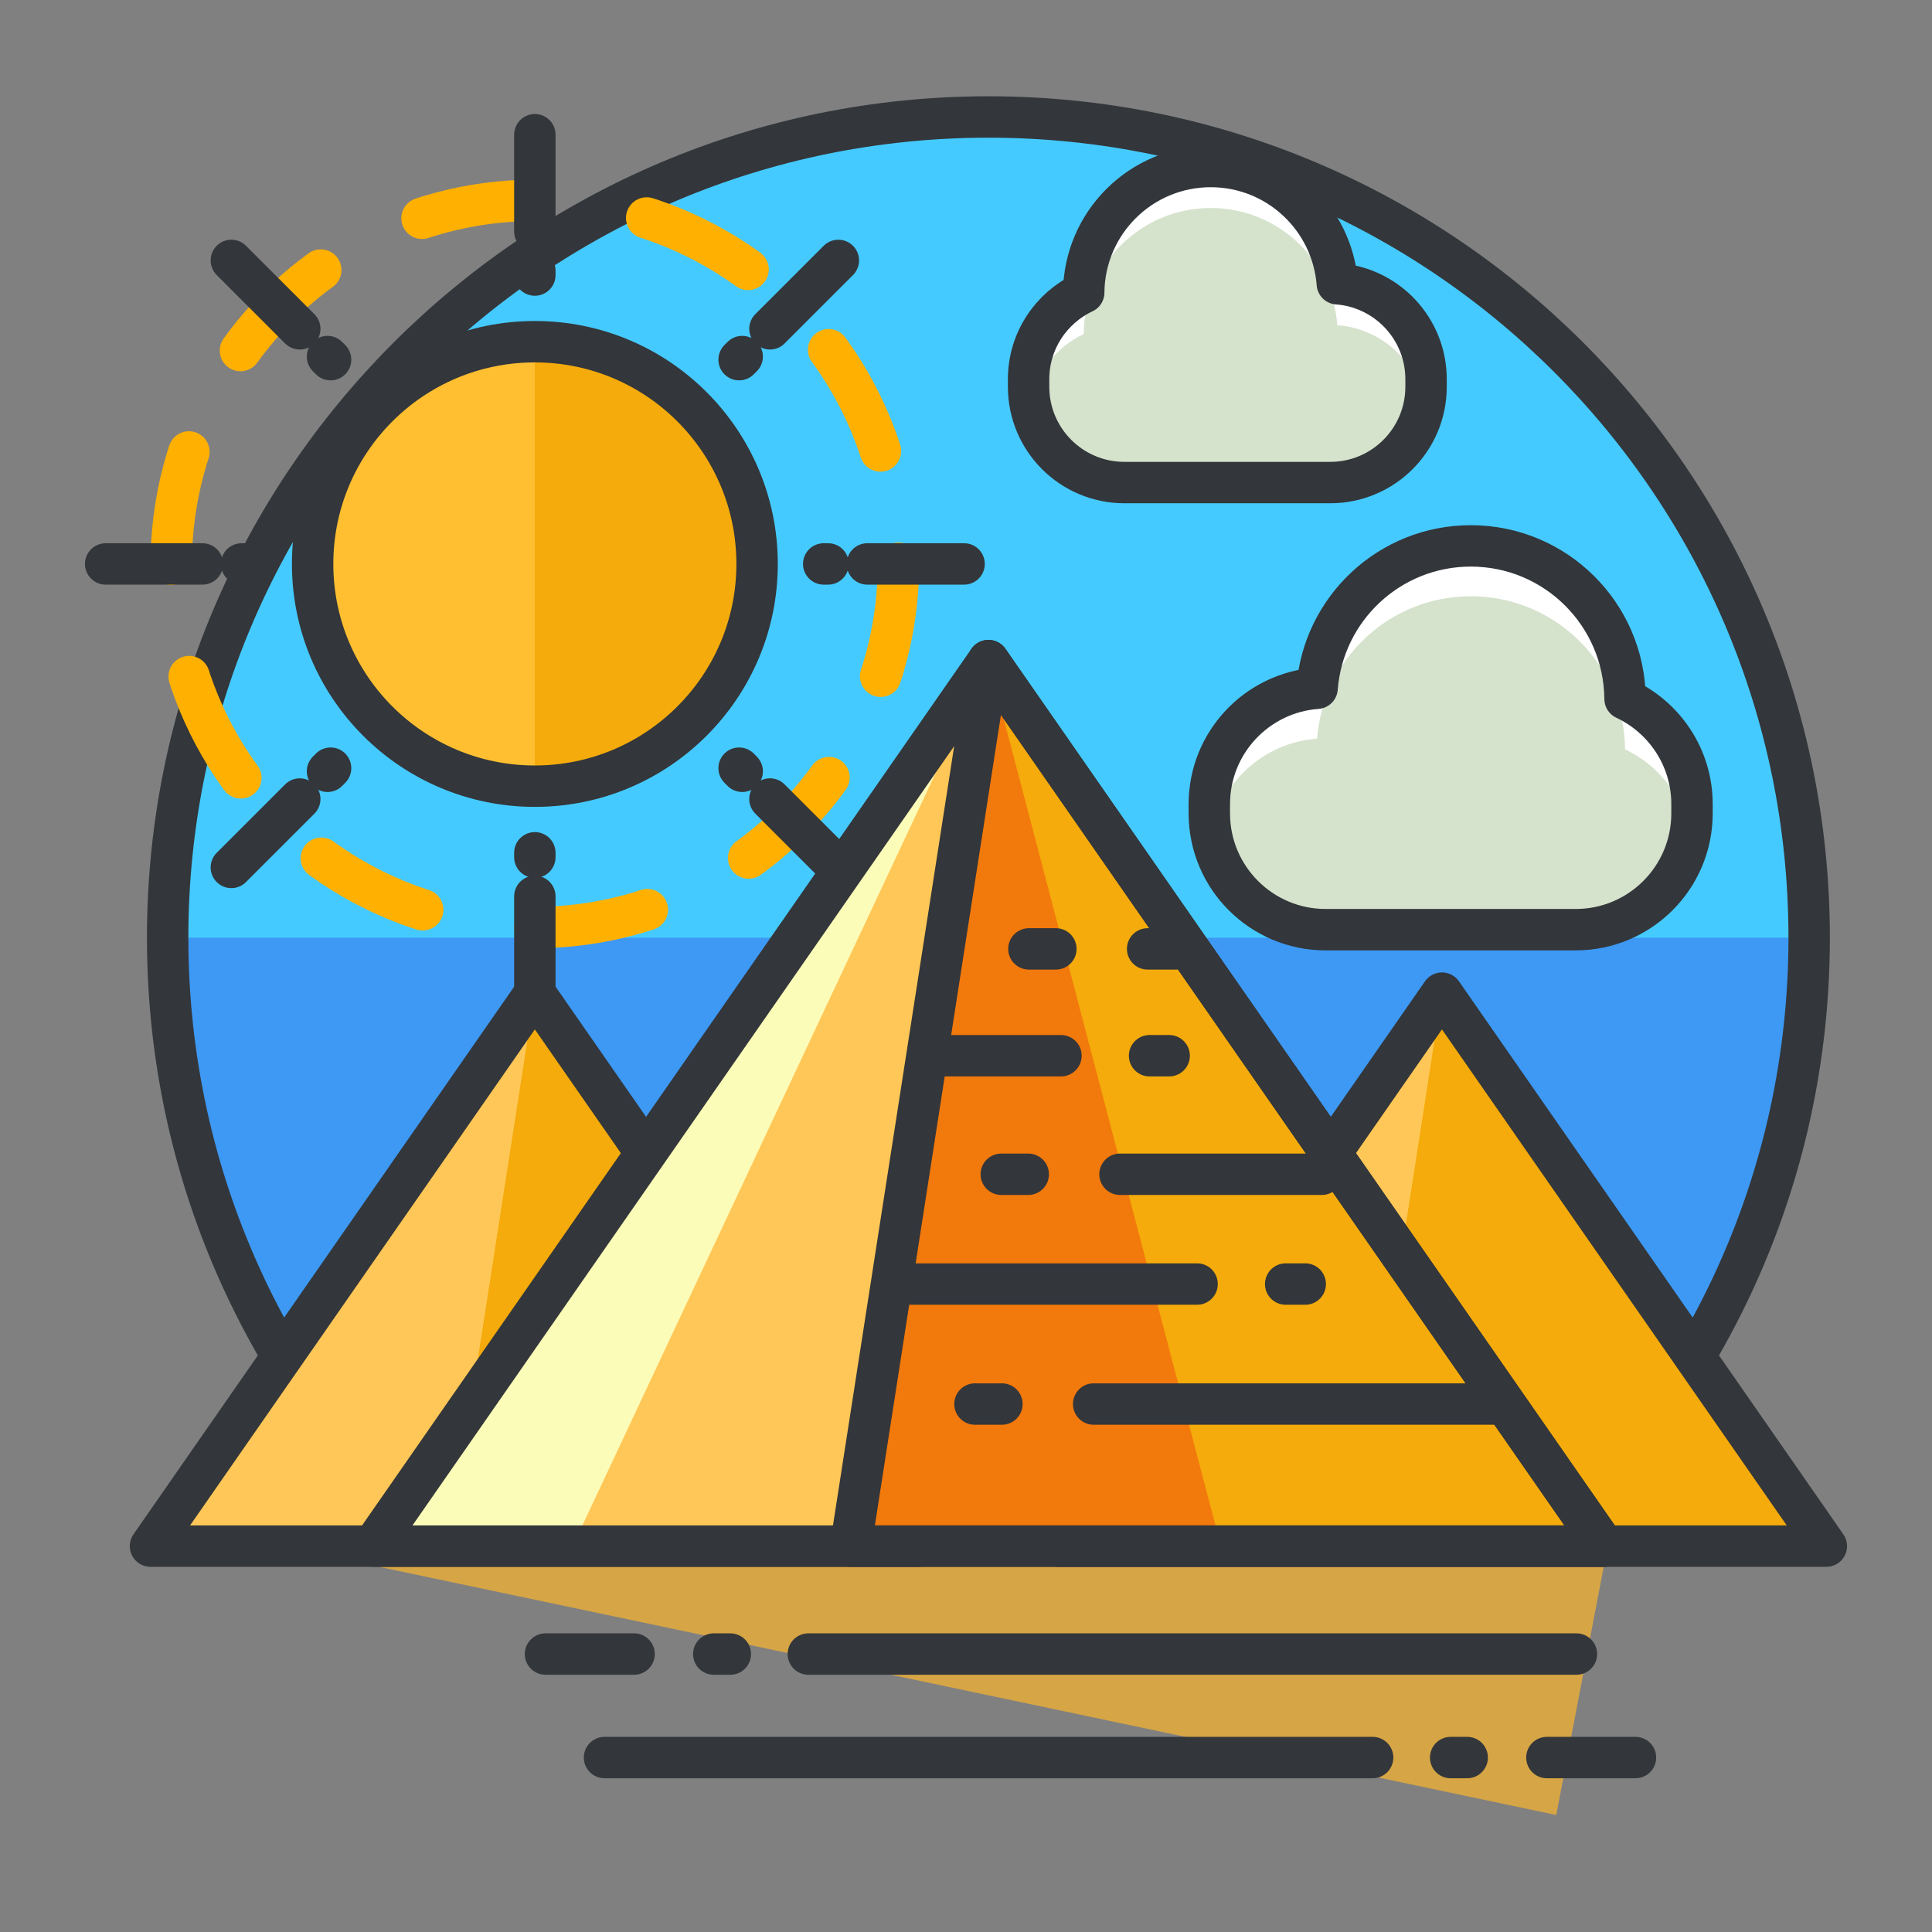 <?xml version="1.0" encoding="utf-8"?>
<!-- Generator: Adobe Illustrator 16.0.0, SVG Export Plug-In . SVG Version: 6.00 Build 0)  -->
<!DOCTYPE svg PUBLIC "-//W3C//DTD SVG 1.1//EN" "http://www.w3.org/Graphics/SVG/1.1/DTD/svg11.dtd">
<svg version="1.1" id="Layer_1" xmlns="http://www.w3.org/2000/svg" xmlns:xlink="http://www.w3.org/1999/xlink" x="0px" y="0px"
	 width="140px" height="140px" viewBox="0 0 140 140" style="enable-background:new 0 0 140 140;" xml:space="preserve">
<rect x="0" y="0" width="140" height="140" fill="#808080" stroke="none"/>
<style type="text/css">
<![CDATA[
	.st0{fill:#7A62F4;}
	.st1{fill:#7A8A91;}
	.st2{fill:#AA3154;}
	.st3{fill:#474B4F;}
	.st4{fill:#474C51;}
	.st5{fill:#477184;}
	.st6{fill:#AA8D5E;}
	.st7{fill:#AAF789;}
	.st8{fill:#7BE6FF;}
	.st9{fill:#7C66D8;}
	.st10{fill:#7CC0D8;}
	.st11{fill:#495359;}
	.st12{fill:#49DB7A;}
	.st13{fill:#49E500;}
	.st14{fill:#7DA8AA;}
	
		.st15{fill:none;stroke:#7C9199;stroke-width:3;stroke-linecap:round;stroke-linejoin:round;stroke-miterlimit:10;stroke-dasharray:5;}
	.st16{fill:#AD9F7F;}
	.st17{fill:none;stroke:#D3ECEF;stroke-linecap:round;stroke-linejoin:round;stroke-miterlimit:10;}
	.st18{fill:none;stroke:#C42323;stroke-width:3;stroke-linecap:round;stroke-linejoin:round;stroke-miterlimit:10;}
	.st19{fill:#AE52FF;}
	.st20{fill:#10DEF9;}
	.st21{fill:none;stroke:#267DC4;stroke-width:3;stroke-linecap:round;stroke-linejoin:round;stroke-miterlimit:10;}
	.st22{fill:#1162BA;}
	.st23{fill:#E02F2F;}
	.st24{fill:#E05368;}
	.st25{fill:#AFBFCE;}
	.st26{fill:#AFC8DD;}
	.st27{fill:#E0CC77;}
	.st28{fill:#1247B2;}
	.st29{fill:#E0DECE;}
	.st30{fill:#E0FF9C;}
	.st31{fill:none;stroke:#E21A32;stroke-linecap:round;stroke-linejoin:round;stroke-miterlimit:10;}
	.st32{fill:#13D626;}
	.st33{fill:#E2823B;}
	.st34{fill:#1462EF;}
	.st35{fill:#14B0ED;}
	.st36{fill:#1576EA;}
	.st37{fill:#15BDFF;}
	.st38{fill:#1613A5;}
	.st39{fill:#4A5056;}
	.st40{fill:#E55166;}
	.st41{fill:#E55A6B;}
	.st42{fill:#E56171;}
	.st43{fill:none;stroke:#79CC7E;stroke-width:2;stroke-linecap:round;stroke-linejoin:round;stroke-miterlimit:10;}
	.st44{fill:#4B6466;}
	.st45{opacity:0.4;fill:#79CC7E;}
	.st46{fill:#E6F1F4;}
	.st47{fill:#E6F2FC;}
	.st48{fill:#4C6362;}
	.st49{fill:#18AA67;}
	.st50{fill:#4D4D91;}
	.st51{fill:#4D575B;}
	.st52{fill:#E88E0C;}
	.st53{fill:#4DADCE;}
	.st54{fill:#E8E8E8;}
	.st55{opacity:0.3;fill:#9AA5A4;}
	.st56{fill:#80C3FF;}
	.st57{fill:#B066FF;}
	.st58{fill:#818F91;}
	.st59{fill:#B0D1D6;}
	.st60{fill:#B1DBDD;}
	.st61{fill:#B2104E;}
	.st62{fill:none;stroke:#FCFAE8;stroke-width:3;stroke-linecap:round;stroke-linejoin:round;stroke-miterlimit:10;}
	.st63{fill:#B2D1C7;}
	.st64{fill:#83ED3E;}
	.st65{fill:#83ED88;}
	.st66{fill:#8461BC;}
	.st67{fill:#84692C;}
	.st68{fill:#B3C9E2;}
	.st69{fill:none;stroke:#ED8700;stroke-width:3;stroke-linecap:round;stroke-linejoin:round;}
	.st70{fill:none;stroke:#64E2DC;stroke-width:3;stroke-linecap:round;stroke-linejoin:round;stroke-miterlimit:10;}
	.st71{fill:none;stroke:#33363A;stroke-width:3;stroke-linecap:round;stroke-linejoin:round;stroke-miterlimit:10;}
	.st72{fill:none;stroke:#33363A;stroke-width:4;stroke-linecap:round;stroke-linejoin:round;stroke-miterlimit:10;}
	.st73{fill:#85A7A8;}
	.st74{fill:#85C606;}
	.st75{fill:none;stroke:#33363A;stroke-width:5;stroke-linecap:round;stroke-linejoin:round;stroke-miterlimit:10;}
	.st76{fill:#86B2A2;}
	.st77{fill:#EA3D6A;}
	.st78{fill:#875835;}
	.st79{fill:#EA9706;}
	.st80{fill:#1C19AF;}
	.st81{fill:#EAAA0A;}
	.st82{fill:#EABC73;}
	.st83{fill:#EADFB2;}
	.st84{fill:#EAE4BE;}
	.st85{fill:#EAF2F9;}
	.st86{fill:#B7883D;}
	.st87{fill:#1CE5C3;}
	.st88{fill:#1CE8E3;}
	.st89{fill:#B7F467;}
	.st90{fill:none;stroke:#36B0CC;stroke-width:3;stroke-linecap:round;stroke-linejoin:round;stroke-miterlimit:10;}
	.st91{fill:#EBEDD3;}
	.st92{fill:none;stroke:#FFB000;stroke-width:3;stroke-linecap:round;stroke-linejoin:round;stroke-dasharray:8.275,8.275;}
	.st93{fill:#1DA834;}
	.st94{fill:#1DC8CC;}
	.st95{fill:#8957CE;}
	.st96{fill:#B8D3D1;}
	.st97{fill:#89A3A3;}
	.st98{fill:#1E91F9;}
	.st99{fill:#B969FF;}
	.st100{fill:#1EA6E2;}
	.st101{fill:#FFFFFF;stroke:#FFFFFF;stroke-width:2;stroke-linecap:round;stroke-linejoin:round;stroke-miterlimit:10;}
	.st102{fill:#ED4706;}
	.st103{fill:#EDA411;}
	.st104{fill:#EDDE88;}
	.st105{fill:#EDF4F4;}
	.st106{fill:#5050E2;}
	.st107{fill:#1FADE5;}
	.st108{enable-background:new    ;}
	.st109{fill:#EF4D4D;}
	.st110{fill:#EF6F7B;}
	.st111{fill:#EF9681;}
	.st112{fill:#EFA37D;}
	.st113{fill:#EFB289;}
	.st114{fill:#EFBD59;}
	.st115{fill:#EFCA0F;}
	.st116{fill:#EFEFDF;}
	.st117{fill:#526163;}
	.st118{fill:#529E54;}
	.st119{fill:#52C408;}
	.st120{fill:#5351B7;}
	.st121{fill:none;stroke:#EBEDD3;stroke-linecap:round;stroke-linejoin:round;stroke-miterlimit:10;}
	.st122{fill:#555D60;}
	.st123{fill:#55DBFF;}
	.st124{fill:none;stroke:#FFEF5A;stroke-width:2;stroke-linecap:round;stroke-linejoin:round;stroke-miterlimit:10;}
	.st125{fill:none;stroke:#FFEF5A;stroke-width:4;stroke-linecap:round;stroke-linejoin:round;stroke-miterlimit:10;}
	.st126{fill:none;stroke:#536B7C;stroke-width:3;stroke-linecap:round;stroke-linejoin:round;stroke-miterlimit:10;}
	.st127{fill:#8A9199;}
	.st128{fill:#8A998A;}
	.st129{fill:#8CE5E2;}
	.st130{fill:#BC3150;}
	.st131{fill:#595F66;}
	.st132{fill:#BC8B4B;}
	.st133{fill:#8DABC9;}
	.st134{fill:#8E7EED;}
	.st135{fill:#8EC1C1;}
	.st136{fill:#20BCF2;}
	.st137{fill:#8F56D8;}
	.st138{fill:#BEDD05;}
	.st139{fill:none;stroke:#EAD7FF;stroke-width:3;stroke-linecap:round;stroke-linejoin:round;stroke-miterlimit:10;}
	.st140{fill:#2178F7;}
	.st141{fill:#219B1E;}
	.st142{fill:#BF76FF;}
	.st143{fill:none;stroke:#88CCFF;stroke-width:3;stroke-linecap:round;stroke-linejoin:round;stroke-miterlimit:10;}
	.st144{fill:#22A1EF;}
	.st145{fill:#237AF9;}
	.st146{fill:#F2790C;}
	.st147{fill:#246DED;}
	.st148{fill:#F3FAFF;}
	.st149{fill:#25C10A;}
	.st150{fill:#F42535;}
	.st151{fill:#F4921E;}
	.st152{fill:#F4AB0B;}
	.st153{fill:#F4F3E9;}
	.st154{fill:#5A5F63;}
	.st155{fill:#26A3F7;}
	.st156{fill:#F5FEFF;}
	.st157{fill:#277AF4;}
	.st158{fill:#2792F4;}
	.st159{fill:#279377;}
	.st160{fill:#27C927;}
	.st161{fill:#5C2DE0;}
	.st162{fill:#F7441C;}
	.st163{fill:#F7910B;}
	.st164{fill:#F79E00;}
	.st165{fill:none;stroke:#FFB000;stroke-width:3;stroke-linecap:round;stroke-linejoin:round;}
	.st166{fill:#5D3EDD;}
	.st167{fill:#29CDFF;}
	.st168{fill:#5E6870;}
	.st169{fill:#F9A858;}
	.st170{fill:#F9C19B;}
	.st171{fill:#F9E446;}
	.st172{fill:#5F666B;}
	.st173{fill:#5FCE96;}
	.st174{fill:#90B2B1;}
	.st175{fill:#91EA57;}
	.st176{fill:#C11E5C;}
	.st177{fill:#C14830;}
	.st178{fill:#C17E25;}
	.st179{fill:#C1B995;}
	.st180{fill:#C1BFA7;}
	.st181{fill:none;stroke:#F9EF95;stroke-width:3;stroke-linecap:round;stroke-linejoin:round;stroke-miterlimit:10;}
	.st182{fill:#92E0FF;}
	.st183{fill:#92FC6B;}
	.st184{fill:#C28AE2;}
	.st185{fill:#939DA3;}
	.st186{fill:#C3D8D6;}
	.st187{fill:#C3DFE0;}
	.st188{fill:#C42323;}
	.st189{fill:#C4415B;}
	.st190{fill:#C480FF;}
	.st191{fill:#95AF68;}
	.st192{fill:#2A8BF4;}
	.st193{fill:#2AAD2A;}
	.st194{fill:#C5E3EA;}
	.st195{fill:#C63C4D;}
	.st196{fill:#C67A6D;}
	.st197{fill:#C6BA9B;}
	.st198{fill:#FC4259;}
	.st199{fill:#FC90A2;}
	.st200{fill:#C8DBDB;}
	.st201{fill:#FCC322;}
	.st202{fill:#FCDECA;}
	.st203{fill:#FCF8E6;}
	.st204{fill:#2E6ECC;}
	.st205{fill:#FCFCB9;}
	.st206{fill:none;stroke:#FFB000;stroke-width:3;stroke-linecap:round;stroke-linejoin:round;stroke-dasharray:8.028,8.028;}
	.st207{fill:#C9E1F2;}
	.st208{fill:#FDFFFF;}
	.st209{fill:#FF315D;}
	.st210{fill:#FF3636;}
	.st211{fill:#FF4800;}
	.st212{fill:#FF502E;}
	.st213{fill:#FF5B00;}
	.st214{fill:#FF647E;}
	.st215{fill:#FF6B06;}
	.st216{fill:#FF7639;}
	.st217{fill:#FF7892;}
	.st218{fill:#FF7900;}
	.st219{fill:#FF8103;}
	.st220{fill:#FF8500;}
	.st221{fill:#FF9100;}
	.st222{fill:#FF9700;}
	.st223{fill:#FF9E12;}
	.st224{fill:#61BBFF;}
	.st225{fill:#FFA300;}
	.st226{fill:#FFAA00;}
	.st227{fill:#FFABBF;}
	.st228{fill:#FFB000;}
	.st229{fill:#FFB206;}
	.st230{fill:#FFBC00;}
	.st231{fill:#FFBF31;}
	.st232{fill:#FFC1AE;}
	.st233{fill:#FFC200;}
	.st234{fill:#FFC757;}
	.st235{fill:#FFC817;}
	.st236{fill:#FFCE00;}
	.st237{fill:#FFD243;}
	.st238{fill:#FFD400;}
	.st239{fill:#FFD833;}
	.st240{fill:#FFD9C0;}
	.st241{fill:#FFDC10;}
	.st242{fill:#FFDE52;}
	.st243{fill:#FFE108;}
	.st244{fill:#FFE10B;}
	.st245{fill:#FFE31A;}
	.st246{fill:#FFE448;}
	.st247{fill:#FFE8C2;}
	.st248{fill:#FFE98F;}
	.st249{fill:#FFEB5A;}
	.st250{fill:#FFEDA1;}
	.st251{fill:#FFF19C;}
	.st252{fill:#FFF6E1;}
	.st253{fill:#FFF87B;}
	.st254{fill:#FFF8C7;}
	.st255{fill:#FFFCEE;}
	.st256{fill:#FFFFFF;}
	.st257{fill:#62CEDD;}
	.st258{fill:#636E72;}
	.st259{fill:none;stroke:#DDAC24;stroke-width:2;stroke-linecap:round;stroke-linejoin:round;stroke-miterlimit:10;}
	.st260{fill:#64BDFF;}
	.st261{fill:#64E2DC;}
	.st262{fill:none;stroke:#33363A;stroke-linecap:round;stroke-linejoin:round;stroke-miterlimit:10;}
	.st263{fill:#66797F;}
	.st264{fill:none;stroke:#EBC0F9;stroke-width:3;stroke-linecap:round;stroke-linejoin:round;stroke-miterlimit:10;}
	.st265{fill:#9AC1C1;}
	.st266{fill:#676E72;}
	.st267{fill:#677F7F;}
	.st268{fill:#678B99;}
	.st269{fill:#9B0751;}
	.st270{fill:#9B6743;}
	.st271{fill:#9B7335;}
	.st272{fill:none;stroke:#E0FF9C;stroke-width:3;stroke-linecap:round;stroke-linejoin:round;stroke-miterlimit:10;}
	.st273{fill:#CAD7E5;}
	.st274{fill:#CAE5E3;}
	.st275{fill:none;stroke:#FFD815;stroke-width:3;stroke-linecap:round;stroke-linejoin:round;stroke-miterlimit:10;}
	.st276{fill:none;stroke:#64C0F9;stroke-width:3;stroke-linecap:round;stroke-linejoin:round;stroke-miterlimit:10;}
	.st277{fill:#68B6DD;}
	.st278{fill:#CC445B;}
	.st279{fill:none;stroke:#66A8F7;stroke-width:3;stroke-linecap:round;stroke-linejoin:round;stroke-miterlimit:10;}
	.st280{fill:#9D67C1;}
	.st281{fill:#CCFFFF;}
	.st282{fill:#9DC0C4;}
	.st283{fill:#9E2323;}
	.st284{fill:#9E45DD;}
	.st285{fill:#CDDEE0;}
	.st286{fill:#309FD6;}
	.st287{fill:none;stroke:#ED8700;stroke-width:3;stroke-linecap:round;stroke-linejoin:round;stroke-dasharray:7.704,7.704;}
	.st288{fill:#CE4313;}
	.st289{fill:#CEA255;}
	.st290{fill:#9FC1B5;}
	.st291{fill:#3131DD;}
	.st292{fill:#33363A;}
	.st293{fill:#334746;}
	.st294{fill:#3380CC;}
	.st295{fill:#34C166;}
	.st296{fill:#363B3F;}
	.st297{fill:#6A797C;}
	.st298{fill:#33363A;stroke:#33363A;stroke-width:3;stroke-linecap:round;stroke-linejoin:round;stroke-miterlimit:10;}
	.st299{fill:#6C85FF;}
	.st300{opacity:0.2;fill:#3C8DA0;}
	.st301{fill:none;stroke:#5F6266;stroke-width:3;stroke-linecap:round;stroke-linejoin:round;stroke-miterlimit:10;}
	.st302{fill:#00ADDB;}
	.st303{fill:#6F898C;}
	.st304{fill:#6FAF00;}
	.st305{fill:#D0D8CA;}
	.st306{fill:#D0E0EA;}
	.st307{fill:#D0E2F4;}
	.st308{fill:none;stroke:#FFB000;stroke-width:3;stroke-linecap:round;stroke-linejoin:round;stroke-dasharray:7.848,7.848;}
	.st309{fill:none;stroke:#33363A;stroke-width:10;stroke-linecap:round;stroke-linejoin:round;stroke-miterlimit:10;}
	.st310{fill:#04968E;}
	.st311{fill:#D30B49;}
	.st312{fill:#D31818;}
	.st313{fill:#D34624;}
	.st314{fill:#D39F1E;}
	.st315{fill:#D3D1C1;}
	.st316{fill:#D3DADD;}
	.st317{fill:#D3E5EA;}
	.st318{fill:#055E6D;}
	.st319{fill:#059CE8;}
	.st320{fill:#064E7F;}
	.st321{fill:#066782;}
	.st322{fill:#07563C;}
	.st323{fill:#D5E2CC;}
	.st324{fill:#3B4244;}
	.st325{fill:#D60024;}
	.st326{fill:#D6702B;}
	.st327{fill:#D68967;}
	.st328{fill:#D6A545;}
	.st329{fill:#D6CB9D;}
	.st330{fill:#3C4044;}
	.st331{fill:#08BC26;}
	.st332{fill:#097F2A;}
	.st333{fill:none;stroke:#FFAB94;stroke-width:4;stroke-linecap:round;stroke-linejoin:round;stroke-miterlimit:10;}
	.st334{fill:#3D5957;}
	.st335{fill:#3D99F4;}
	.st336{fill:#D8235F;}
	.st337{fill:#D83055;}
	.st338{fill:#D83563;}
	.st339{fill:#D83705;}
	.st340{fill:#D8533D;}
	.st341{fill:#D8D7C0;}
	.st342{fill:#3E9FF7;}
	.st343{fill:#D9F0F4;}
	.st344{fill:#705622;}
	.st345{fill:#70D63A;}
	.st346{fill:#A03F25;}
	.st347{fill:#A07F3C;}
	.st348{opacity:0.6;fill:#2670BF;}
	.st349{fill:#A0BAB9;}
	.st350{fill:#A197FC;}
	.st351{fill:#727B84;}
	.st352{fill:#A1C6C6;}
	.st353{fill:#A23FE8;}
	.st354{fill:#737F73;}
	.st355{fill:#73F4B3;}
	.st356{fill:#A31153;}
	.st357{fill:#748C4F;}
	.st358{fill:#749997;}
	.st359{fill:#0A7BE2;}
	.st360{fill:#0A8989;}
	.st361{fill:#0A912A;}
	.st362{fill:#0A9B3D;}
	.st363{fill:#0A9DBF;}
	.st364{fill:#A53CEF;}
	.st365{fill:#0ABAEA;}
	.st366{fill:#A5BFBF;}
	.st367{fill:#7799AA;}
	.st368{fill:#77D852;}
	.st369{fill:#0C4ABA;}
	.st370{fill:#DAE5E5;}
	.st371{fill:#0CA813;}
	.st372{fill:#788E8D;}
	.st373{fill:#78CFFF;}
	.st374{fill:#A8273D;}
	.st375{fill:#79CC7E;}
	.st376{fill:#0E48DB;}
	.st377{fill:#DCE7EF;}
	.st378{fill:#0E7F24;}
	.st379{fill:#DDAC24;}
	.st380{fill:#DDC872;}
	.st381{fill:#DDE6E8;}
	.st382{fill:#404449;}
	.st383{fill:#0FA88E;}
	.st384{fill:#DEF21D;}
	.st385{fill:#4120CE;}
	.st386{fill:none;stroke:#CCB13E;stroke-width:3;stroke-linecap:round;stroke-linejoin:round;stroke-miterlimit:10;}
	.st387{fill:#41F7D4;}
	.st388{fill:#DFEDEF;}
	.st389{fill:#DFF4E9;}
	.st390{fill:#DFF7F6;}
	.st391{fill:#42E6EA;}
	.st392{fill:#43474C;}
	.st393{fill:#43B1E8;}
	.st394{fill:#44CC7B;}
	.st395{fill:#45484C;}
	.st396{fill:#454A4F;}
	.st397{fill:#45BA0F;}
	.st398{fill:#45CAFF;}
]]>
</style>
<g>
	<g>
		<path class="st398" d="M31.777,112.098h79.695c12.051-10.885,19.627-26.631,19.627-44.146c0-32.848-26.629-59.475-59.475-59.475
			c-32.848,0-59.475,26.627-59.475,59.475C12.15,85.467,19.726,101.213,31.777,112.098z"/>
		<path class="st335" d="M12.15,67.951c0,17.516,7.576,33.262,19.627,44.146h79.695c12.051-10.885,19.627-26.631,19.627-44.146"/>
		<path class="st71" d="M31.777,112.098h79.695c12.051-10.885,19.627-26.631,19.627-44.146c0-32.848-26.629-59.475-59.475-59.475
			c-32.848,0-59.475,26.627-59.475,59.475C12.15,85.467,19.726,101.213,31.777,112.098z"/>
	</g>
	<g>
		<g>
			<g>
				<circle class="st231" cx="38.758" cy="40.865" r="16.104"/>
				<path class="st152" d="M38.757,24.76c8.894,0,16.104,7.211,16.104,16.105c0,8.893-7.211,16.102-16.104,16.102"/>
				<circle class="st71" cx="38.758" cy="40.865" r="16.104"/>
				<g>
					<g>
						<circle class="st92" cx="38.757" cy="40.865" r="26.349"/>
					</g>
				</g>
				<g>
					<g>
						<line class="st71" x1="38.757" y1="9.762" x2="38.757" y2="16.773"/>
						<line class="st71" x1="38.757" y1="19.613" x2="38.757" y2="19.932"/>
						<path class="st71" d="M38.757,24.697"/>
					</g>
					<g>
						<line class="st71" x1="38.757" y1="71.967" x2="38.757" y2="64.955"/>
						<line class="st71" x1="38.757" y1="62.115" x2="38.757" y2="61.797"/>
					</g>
				</g>
				<g>
					<g>
						<line class="st71" x1="60.75" y1="18.871" x2="55.793" y2="23.828"/>
						<line class="st71" x1="53.783" y1="25.838" x2="53.559" y2="26.062"/>
					</g>
					<g>
						<line class="st71" x1="16.765" y1="62.857" x2="21.722" y2="57.9"/>
						<line class="st71" x1="23.732" y1="55.891" x2="23.956" y2="55.664"/>
					</g>
				</g>
				<g>
					<g>
						<line class="st71" x1="69.861" y1="40.865" x2="62.849" y2="40.865"/>
						<line class="st71" x1="60.008" y1="40.865" x2="59.689" y2="40.865"/>
					</g>
					<g>
						<line class="st71" x1="7.657" y1="40.865" x2="14.667" y2="40.865"/>
						<line class="st71" x1="17.507" y1="40.865" x2="17.828" y2="40.865"/>
					</g>
				</g>
				<g>
					<g>
						<line class="st71" x1="60.75" y1="62.857" x2="55.793" y2="57.9"/>
						<line class="st71" x1="53.783" y1="55.891" x2="53.559" y2="55.664"/>
					</g>
					<g>
						<line class="st71" x1="16.765" y1="18.871" x2="21.722" y2="23.828"/>
						<line class="st71" x1="23.732" y1="25.838" x2="23.956" y2="26.062"/>
					</g>
				</g>
			</g>
			<polygon class="st328" points="112.773,131.523 116.228,113.447 27.021,113.447 			"/>
			<g>
				<g>
					<polygon class="st234" points="38.758,71.967 10.905,112.037 66.612,112.037 					"/>
					<polygon class="st152" points="38.758,71.967 32.527,112.037 66.612,112.037 					"/>
					<polygon class="st152" points="38.758,71.967 32.527,112.037 66.612,112.037 					"/>
					<polygon class="st71" points="38.758,71.967 10.905,112.037 66.612,112.037 					"/>
				</g>
				<g>
					<polygon class="st234" points="104.49,71.967 76.636,112.037 132.343,112.037 					"/>
					<polygon class="st152" points="104.49,71.967 98.259,112.037 132.343,112.037 					"/>
					<polygon class="st152" points="104.49,71.967 98.259,112.037 132.343,112.037 					"/>
					<polygon class="st71" points="104.49,71.967 76.636,112.037 132.343,112.037 					"/>
				</g>
			</g>
			<g>
				<polygon class="st205" points="71.625,47.869 27.021,112.037 116.228,112.037 				"/>
				<polygon class="st234" points="71.625,47.869 41.497,112.037 116.228,112.037 				"/>
				<polygon class="st152" points="71.625,47.869 61.646,112.037 116.228,112.037 				"/>
				<polygon class="st146" points="71.625,47.869 61.646,112.037 88.471,112.037 				"/>
				<polygon class="st71" points="71.625,47.869 61.646,112.037 116.228,112.037 				"/>
				<polygon class="st71" points="71.625,47.869 27.021,112.037 116.228,112.037 				"/>
				<g>
					<line class="st71" x1="79.251" y1="101.742" x2="108.496" y2="101.742"/>
					<line class="st71" x1="70.649" y1="101.742" x2="72.602" y2="101.742"/>
				</g>
				<g>
					<line class="st71" x1="81.16" y1="85.092" x2="95.781" y2="85.092"/>
					<line class="st71" x1="72.557" y1="85.092" x2="74.51" y2="85.092"/>
				</g>
				<g>
					<line class="st71" x1="83.162" y1="68.76" x2="85.258" y2="68.76"/>
					<line class="st71" x1="74.559" y1="68.76" x2="76.512" y2="68.76"/>
				</g>
				<g>
					<line class="st71" x1="86.745" y1="93.047" x2="65.511" y2="93.047"/>
					<line class="st71" x1="94.583" y1="93.047" x2="93.165" y2="93.047"/>
				</g>
				<g>
					<line class="st71" x1="76.881" y1="76.502" x2="68.434" y2="76.502"/>
					<line class="st71" x1="84.722" y1="76.502" x2="83.302" y2="76.502"/>
				</g>
			</g>
			<g>
				<path class="st256" d="M95.441,49.873c0.441-5.77,5.255-10.316,11.138-10.316c6.145,0,11.129,4.959,11.179,11.092
					c2.862,1.346,4.851,4.248,4.851,7.623v0.668c0,4.654-3.773,8.428-8.429,8.428H96.061c-4.654,0-8.429-3.773-8.429-8.428v-0.668
					C87.632,53.824,91.076,50.193,95.441,49.873z"/>
				<path class="st323" d="M106.579,43.207c6.145,0,11.129,4.959,11.179,11.094c2.434,1.145,4.223,3.42,4.707,6.15
					c-0.712,3.932-4.146,6.916-8.285,6.916H96.061c-4.148,0-7.588-2.998-8.29-6.943c0.673-3.738,3.81-6.615,7.67-6.896
					C95.882,47.756,100.696,43.207,106.579,43.207z"/>
				<path class="st71" d="M95.441,49.873c0.441-5.77,5.255-10.316,11.138-10.316c6.145,0,11.129,4.959,11.179,11.092
					c2.862,1.346,4.851,4.248,4.851,7.623v0.668c0,4.654-3.773,8.428-8.429,8.428H96.061c-4.654,0-8.429-3.773-8.429-8.428v-0.668
					C87.632,53.824,91.076,50.193,95.441,49.873z"/>
			</g>
			<g>
				<path class="st256" d="M96.908,20.562c-0.364-4.752-4.328-8.496-9.172-8.496c-5.061,0-9.165,4.084-9.206,9.135
					c-2.356,1.107-3.994,3.498-3.994,6.277v0.551c0,3.832,3.107,6.939,6.94,6.939h14.92c3.833,0,6.941-3.107,6.941-6.939v-0.551
					C103.337,23.816,100.501,20.826,96.908,20.562z"/>
				<path class="st323" d="M87.736,15.074c-5.061,0-9.165,4.082-9.206,9.133c-2.004,0.945-3.478,2.818-3.876,5.066
					c0.586,3.236,3.414,5.695,6.822,5.695h14.92c3.417,0,6.249-2.471,6.827-5.719c-0.554-3.078-3.137-5.447-6.315-5.68
					C96.543,18.818,92.58,15.074,87.736,15.074z"/>
				<path class="st71" d="M96.908,20.562c-0.364-4.752-4.328-8.496-9.172-8.496c-5.061,0-9.165,4.084-9.206,9.135
					c-2.356,1.107-3.994,3.498-3.994,6.277v0.551c0,3.832,3.107,6.939,6.94,6.939h14.92c3.833,0,6.941-3.107,6.941-6.939v-0.551
					C103.337,23.816,100.501,20.826,96.908,20.562z"/>
			</g>
		</g>
		<g>
			<line class="st71" x1="39.528" y1="119.859" x2="45.948" y2="119.859"/>
			<line class="st71" x1="58.575" y1="119.859" x2="114.235" y2="119.859"/>
			<line class="st71" x1="51.722" y1="119.859" x2="52.921" y2="119.859"/>
		</g>
		<g>
			<line class="st71" x1="118.513" y1="127.359" x2="112.093" y2="127.359"/>
			<line class="st71" x1="99.466" y1="127.359" x2="43.806" y2="127.359"/>
			<line class="st71" x1="106.319" y1="127.359" x2="105.12" y2="127.359"/>
		</g>
	</g>
</g>
</svg>
